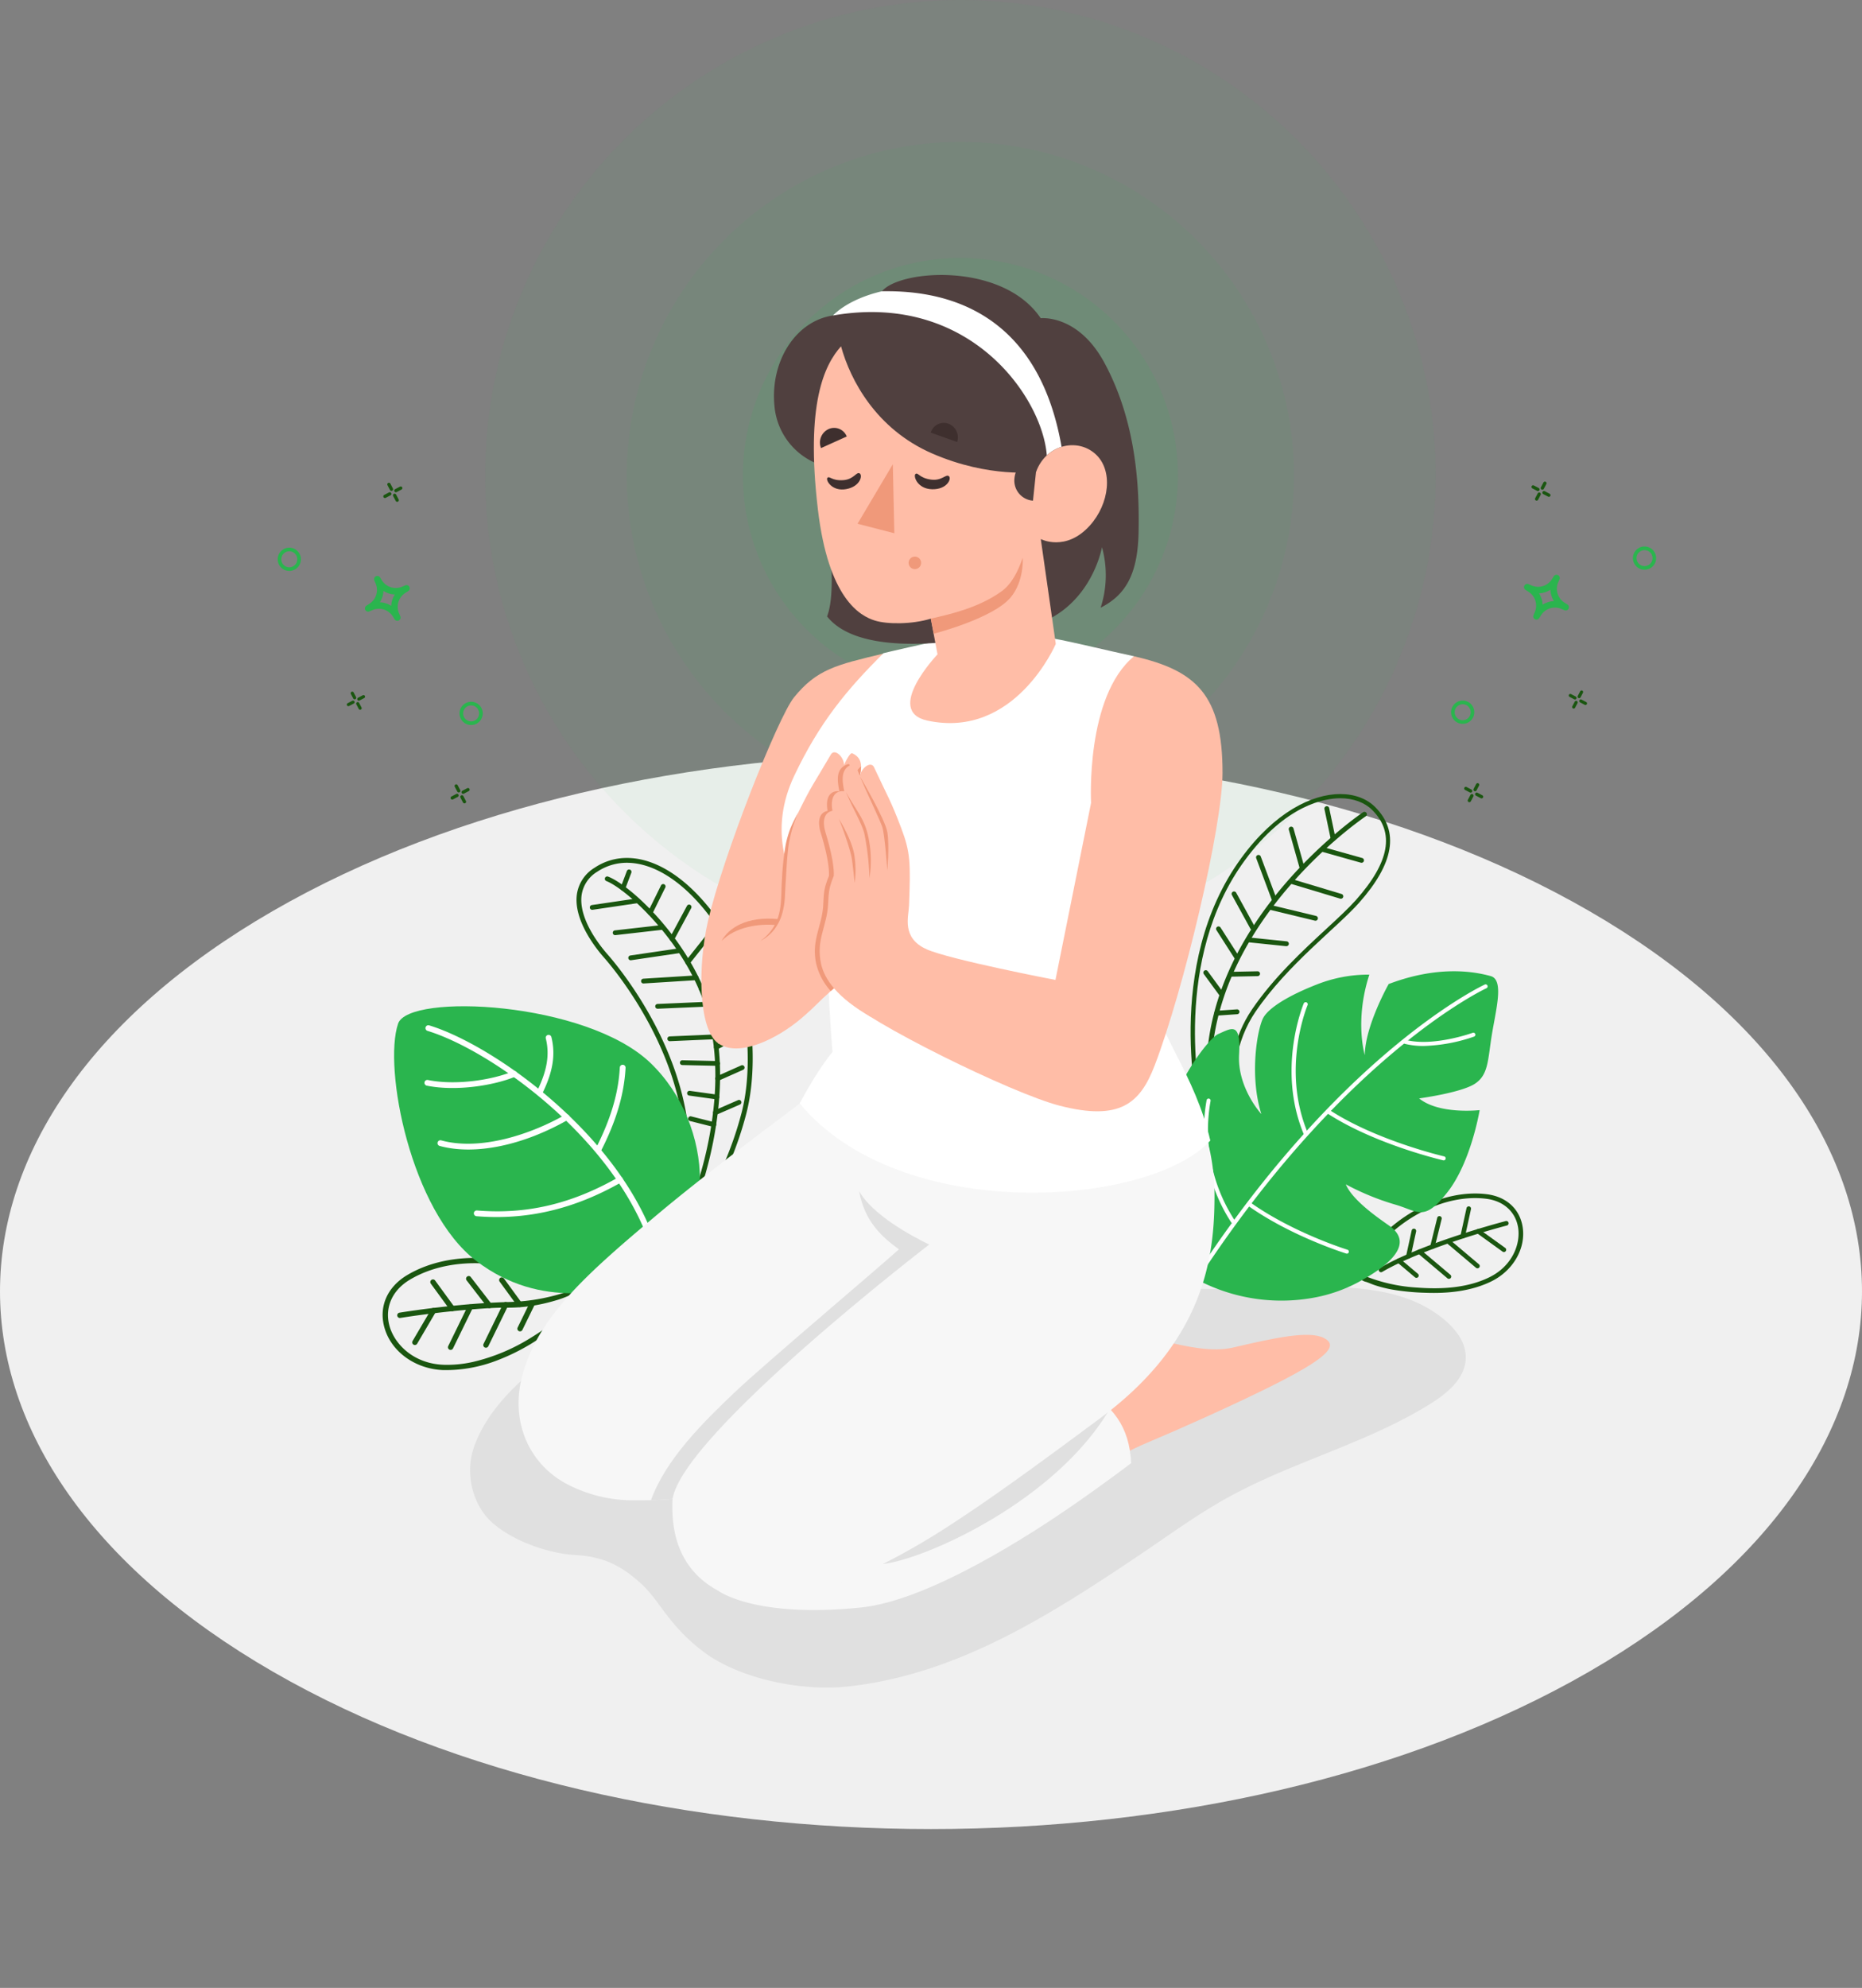 <svg id="Grupo_59" data-name="Grupo 59" xmlns="http://www.w3.org/2000/svg" xmlns:xlink="http://www.w3.org/1999/xlink" width="691.872" height="738.337" viewBox="0 0 691.872 738.337">
  <rect x="0" y="0" width="691.872" height="738.337" fill="#808080" stroke="none"/>
  <defs>
    <clipPath id="clip-path">
      <rect id="Retângulo_43" data-name="Retângulo 43" width="691.872" height="738.337" fill="none"/>
    </clipPath>
    <clipPath id="clip-path-3">
      <rect id="Retângulo_37" data-name="Retângulo 37" width="353.276" height="353.277" transform="translate(180.228)" fill="none"/>
    </clipPath>
    <clipPath id="clip-path-4">
      <rect id="Retângulo_36" data-name="Retângulo 36" width="353.276" height="353.276" transform="translate(180.228 0.001)" fill="none"/>
    </clipPath>
    <clipPath id="clip-path-5">
      <rect id="Retângulo_39" data-name="Retângulo 39" width="161.676" height="161.676" transform="translate(276.029 95.8)" fill="none"/>
    </clipPath>
    <clipPath id="clip-path-6">
      <rect id="Retângulo_38" data-name="Retângulo 38" width="161.676" height="161.676" transform="translate(276.03 95.801)" fill="none"/>
    </clipPath>
    <clipPath id="clip-path-7">
      <rect id="Retângulo_41" data-name="Retângulo 41" width="247.899" height="247.899" transform="translate(232.917 52.689)" fill="none"/>
    </clipPath>
    <clipPath id="clip-path-8">
      <rect id="Retângulo_40" data-name="Retângulo 40" width="247.898" height="247.899" transform="translate(232.917 52.689)" fill="none"/>
    </clipPath>
  </defs>
  <g id="Grupo_78" data-name="Grupo 78" clip-path="url(#clip-path)">
    <g id="Grupo_77" data-name="Grupo 77">
      <g id="Grupo_76" data-name="Grupo 76" clip-path="url(#clip-path)">
        <path id="Caminho_173" data-name="Caminho 173" d="M590.547,679.837c135.1-78,135.1-204.458,0-282.454s-354.129-78-489.224,0-135.1,204.455,0,282.454,354.128,78,489.224,0" transform="translate(0 -59)" fill="#f0f0f0"/>
        <path id="Caminho_174" data-name="Caminho 174" d="M400.719,472.815c23.884,6.794,47.74,6.238,72.26,5.566,19.128-.521,43.184-2.215,59.834,8.89,6.107,4.071,12.138,10.064,11.821,17.4-.314,7.291-6.736,12.7-12.917,16.575-23.6,14.8-51.385,21.586-75.747,35.1-11.611,6.442-22.332,14.345-33.357,21.744C389.2,600.506,355.389,621.875,315.4,626.349c-16.44,1.84-37.6-2.158-51.515-11.1a65.892,65.892,0,0,1-14.522-13.415c-3.664-4.362-6.865-9.767-11.057-13.577-7.714-7.008-14.218-10.11-24.626-10.71s-24.6-5.7-31.92-13.125c-6.059-6.144-9.2-17.328-5.455-27.478,7.159-19.389,27.19-32.507,43.335-44.039a199.764,199.764,0,0,1,57.349-28.737c29.641-9.079,61.894-10.366,91.7-1.847,10.8,3.088,21.218,7.419,32.025,10.493" fill="#e0e0e0"/>
        <g id="Grupo_63" data-name="Grupo 63" opacity="0.05">
          <g id="Grupo_62" data-name="Grupo 62">
            <g id="Grupo_61" data-name="Grupo 61" clip-path="url(#clip-path-3)">
              <g id="Grupo_60" data-name="Grupo 60">
                <g id="Grupo_59-2" data-name="Grupo 59" clip-path="url(#clip-path-4)">
                  <path id="Caminho_175" data-name="Caminho 175" d="M180.228,176.638A176.638,176.638,0,1,0,356.868,0a176.638,176.638,0,0,0-176.64,176.638" fill="#2ab54e"/>
                </g>
              </g>
            </g>
          </g>
        </g>
        <g id="Grupo_68" data-name="Grupo 68" opacity="0.1">
          <g id="Grupo_67" data-name="Grupo 67">
            <g id="Grupo_66" data-name="Grupo 66" clip-path="url(#clip-path-5)">
              <g id="Grupo_65" data-name="Grupo 65">
                <g id="Grupo_64" data-name="Grupo 64" clip-path="url(#clip-path-6)">
                  <path id="Caminho_176" data-name="Caminho 176" d="M276.03,176.638A80.838,80.838,0,1,0,356.867,95.8a80.837,80.837,0,0,0-80.837,80.837" fill="#2ab54e"/>
                </g>
              </g>
            </g>
          </g>
        </g>
        <g id="Grupo_73" data-name="Grupo 73" opacity="0.07">
          <g id="Grupo_72" data-name="Grupo 72">
            <g id="Grupo_71" data-name="Grupo 71" clip-path="url(#clip-path-7)">
              <g id="Grupo_70" data-name="Grupo 70">
                <g id="Grupo_69" data-name="Grupo 69" clip-path="url(#clip-path-8)">
                  <path id="Caminho_177" data-name="Caminho 177" d="M232.917,176.638A123.948,123.948,0,1,0,356.866,52.69,123.949,123.949,0,0,0,232.917,176.638" fill="#2ab54e"/>
                </g>
              </g>
            </g>
          </g>
        </g>
        <path id="Caminho_178" data-name="Caminho 178" d="M516.558,478.824a46.919,46.919,0,0,1-5.737-1.5c-1.072-.356-2.1-.834-3.164-1.2a4.7,4.7,0,0,1-2.36-1.275.969.969,0,0,1-.271-.647.81.81,0,0,1,.79-.67,2.408,2.408,0,0,1,1.089.281,61.743,61.743,0,0,0,19.8,4.418c8.886.667,18.457.169,26.6-3.785,8.809-4.277,11.761-12.623,10.777-18.571-.969-5.862-5.444-9.858-11.873-10.644-15.36-1.911-33.361,7.279-43.771,22.351a.851.851,0,1,1-1.4-.967c10.755-15.57,29.416-25.057,45.379-23.072,7.264.907,12.241,5.413,13.338,12.055,1.326,8.007-3.49,16.384-11.71,20.375-7.473,3.627-16.084,4.485-24.291,4.179a86.972,86.972,0,0,1-12.641-1.224l-.553-.106" fill="#1a5610"/>
        <path id="Caminho_179" data-name="Caminho 179" d="M512.982,472.5a.85.85,0,0,1-.252-1.565c16.538-9.6,46.467-17.336,46.767-17.414a.85.85,0,0,1,.423,1.647c-.3.076-30,7.753-46.337,17.235a.837.837,0,0,1-.6.1" fill="#1a5610"/>
        <path id="Caminho_180" data-name="Caminho 180" d="M558.64,465.013a.818.818,0,0,1-.322-.142L548.775,458a.843.843,0,0,1-.2-1.177l.005-.008a.858.858,0,0,1,1.183-.193l9.545,6.87a.849.849,0,0,1-.669,1.52" fill="#1a5610"/>
        <path id="Caminho_181" data-name="Caminho 181" d="M548.815,471.052a.854.854,0,0,1-.374-.181l-10.892-9.184a.85.85,0,0,1,1.095-1.3l10.893,9.186a.849.849,0,0,1-.722,1.48" fill="#1a5610"/>
        <path id="Caminho_182" data-name="Caminho 182" d="M538.212,474.966a.843.843,0,0,1-.374-.181l-10.952-9.237a.851.851,0,0,1,1.1-1.3l10.95,9.237a.85.85,0,0,1-.721,1.48" fill="#1a5610"/>
        <path id="Caminho_183" data-name="Caminho 183" d="M526.136,474.588a.848.848,0,0,1-.374-.181l-6.547-5.522a.851.851,0,1,1,1.1-1.3l6.546,5.523a.85.85,0,0,1-.722,1.48" fill="#1a5610"/>
        <path id="Caminho_184" data-name="Caminho 184" d="M543.343,459.947h-.01a.852.852,0,0,1-.648-1.011l2.233-10.215a.85.85,0,0,1,1-.649h.009a.851.851,0,0,1,.65,1.011L544.353,459.3a.852.852,0,0,1-1.006.65" fill="#1a5610"/>
        <path id="Caminho_185" data-name="Caminho 185" d="M532.1,463.85l-.031-.006a.843.843,0,0,1-.62-1.021l0-.006,2.586-10.485a.815.815,0,0,1,.959-.638c.023.005.046.01.069.017a.847.847,0,0,1,.619,1.025v0L533.1,463.222a.847.847,0,0,1-1,.628" fill="#1a5610"/>
        <path id="Caminho_186" data-name="Caminho 186" d="M523.141,467.456h-.006a.852.852,0,0,1-.653-1.011l2.055-9.433a.851.851,0,0,1,1-.651h.008a.85.85,0,0,1,.652,1.008v0l-2.054,9.433a.853.853,0,0,1-1,.651" fill="#1a5610"/>
        <path id="Caminho_187" data-name="Caminho 187" d="M498.011,296.476c4.813,0,9.017,1.539,11.833,4.336,8.482,8.417,6.514,19.366-6.017,33.467-2.708,3.049-6.522,6.573-10.936,10.65-8.739,8.075-19.614,18.125-27.674,29.977-6.813,10.023-9.468,22.309-8.993,42.007l-9.3-4.179c-1.446-6.6-11.182-56.531,15.557-93.115,15.267-20.888,29.93-23.143,35.525-23.143m0-1.558c-10.545,0-24.351,6.772-36.784,23.782-29.324,40.119-15.644,95.138-15.644,95.138l12.273,5.518c-.689-19.125,1.281-32.736,8.649-43.573,11.969-17.6,30.247-31.2,38.487-40.469q19.569-22.026,5.947-35.61c-3.063-3.039-7.573-4.787-12.929-4.787" fill="#1a5610"/>
        <path id="Caminho_188" data-name="Caminho 188" d="M449.17,398.1a.9.9,0,0,0,.9-.889c.792-55.747,56.836-93.662,57.4-94.02a.9.9,0,0,0-.964-1.525c-.574.364-57.435,38.837-58.239,95.521a.9.9,0,0,0,.884.914h.019Z" fill="#1a5610"/>
        <path id="Caminho_189" data-name="Caminho 189" d="M495.34,312.321a.835.835,0,0,0,.186-.021.9.9,0,0,0,.7-1.062v-.006l-2.331-11.094a.9.9,0,1,0-1.763.372l2.329,11.094a.9.9,0,0,0,.882.716" fill="#1a5610"/>
        <path id="Caminho_190" data-name="Caminho 190" d="M505.906,320.443a.9.9,0,0,0,.242-1.77l-14.426-4.052a.9.9,0,0,0-.487,1.735l14.429,4.056a.907.907,0,0,0,.243.033" fill="#1a5610"/>
        <path id="Caminho_191" data-name="Caminho 191" d="M483.818,323.226a.909.909,0,0,0,.244-.033.9.9,0,0,0,.627-1.108l0-.005-4.057-14.39a.9.9,0,1,0-1.737.491l4.059,14.388a.9.9,0,0,0,.866.658" fill="#1a5610"/>
        <path id="Caminho_192" data-name="Caminho 192" d="M498.219,333.8a.9.9,0,0,0,.259-1.765l-18.412-5.533a.9.9,0,0,0-.517,1.727l18.412,5.533a.907.907,0,0,0,.259.038" fill="#1a5610"/>
        <path id="Caminho_193" data-name="Caminho 193" d="M473.506,335.059a.85.85,0,0,0,.315-.058.9.9,0,0,0,.528-1.158l-5.88-15.721a.9.9,0,0,0-1.689.631l5.881,15.719a.9.9,0,0,0,.844.587" fill="#1a5610"/>
        <path id="Caminho_194" data-name="Caminho 194" d="M488.791,341.964a.9.9,0,0,0,.21-1.776l-16.763-4.048a.9.9,0,1,0-.425,1.752l16.766,4.048a.892.892,0,0,0,.213.024" fill="#1a5610"/>
        <path id="Caminho_195" data-name="Caminho 195" d="M465.395,345.38a.886.886,0,0,0,.433-.111.9.9,0,0,0,.357-1.222l0,0-6.853-12.483a.9.9,0,1,0-1.582.866l6.855,12.488a.9.9,0,0,0,.792.468" fill="#1a5610"/>
        <path id="Caminho_196" data-name="Caminho 196" d="M477.952,351.419a.9.9,0,0,0,.091-1.8L464.259,348.2a.9.9,0,1,0-.186,1.795l13.783,1.428h.1" fill="#1a5610"/>
        <path id="Caminho_197" data-name="Caminho 197" d="M459.654,356.638a.9.9,0,0,0,.757-1.388l-6.884-10.75a.9.9,0,0,0-1.519.972l6.885,10.751a.9.9,0,0,0,.761.415" fill="#1a5610"/>
        <path id="Caminho_198" data-name="Caminho 198" d="M457.359,362.749h.02l9.922-.2a.9.9,0,0,0-.018-1.8h-.02l-9.923.2a.9.9,0,0,0,.019,1.8" fill="#1a5610"/>
        <path id="Caminho_199" data-name="Caminho 199" d="M453.942,370.224a.906.906,0,0,0,.733-1.431l0,0-5.916-8.081a.9.9,0,0,0-1.454,1.067l5.916,8.081a.9.9,0,0,0,.73.368" fill="#1a5610"/>
        <path id="Caminho_200" data-name="Caminho 200" d="M452.148,377.207h.063l7.5-.517a.9.9,0,0,0,.836-.96.885.885,0,0,0-.932-.838l-.028,0-7.5.515a.9.9,0,0,0,.06,1.8" fill="#1a5610"/>
        <path id="Caminho_201" data-name="Caminho 201" d="M253.289,446.788a.9.9,0,0,0,.9-.683c10.845-45.515-24.44-87.117-28.5-91.711-2.548-2.888-10.771-13-9.581-21.93a12.16,12.16,0,0,1,5.813-8.695,19.8,19.8,0,0,1,11.824-3.306c9.45.349,19.684,6.878,28.815,18.387,12.766,16.085,18.96,51.558,13,74.423a130.642,130.642,0,0,1-6.989,19.981,36.654,36.654,0,0,1-10.185,13.373,2.946,2.946,0,0,0-.985,1.15,2.679,2.679,0,0,0,2.029-.035,6.466,6.466,0,0,0,1.744-1.121,32.853,32.853,0,0,0,8.715-12,131.889,131.889,0,0,0,7.391-20.9c6.189-23.733-.038-59.234-13.327-75.976-9.466-11.936-20.172-18.71-30.142-19.076a21.505,21.505,0,0,0-12.862,3.613,13.849,13.849,0,0,0-6.6,9.947c-1.292,9.677,7.337,20.312,10.013,23.34,4,4.525,38.736,45.483,28.1,90.121a.878.878,0,0,0,.1.669.9.9,0,0,0,.556.4.827.827,0,0,0,.172.024" fill="#1a5610"/>
        <path id="Caminho_202" data-name="Caminho 202" d="M256.874,446.645c-.044.4-.248,1.737.3,1.853.478.1,1.093-.839,1.292-1.159,1.175-1.887,1.336-3.9,2-5.927q.885-2.685,1.654-5.4a148.681,148.681,0,0,0,3.544-15.559c2.754-16.054,2.979-33.113-2.4-48.668-8.2-23.711-28.949-42.963-37.312-46.209a.835.835,0,0,0-.287-.058.889.889,0,0,0-.355,1.718c7.138,2.769,28.09,21.466,36.274,45.133q.82,2.377,1.467,4.811c4.006,15.028,3.255,31.058.29,46.2A144.8,144.8,0,0,1,259.28,439.3c-.674,2.126-2.146,4.9-2.415,7.35" fill="#1a5610"/>
        <path id="Caminho_203" data-name="Caminho 203" d="M220.021,337.919a.746.746,0,0,0,.164-.009L237,335.429a.889.889,0,0,0-.094-1.768.763.763,0,0,0-.166.009l-16.82,2.479a.864.864,0,0,0-.576.339.9.9,0,0,0-.172.67.887.887,0,0,0,.845.76" fill="#1a5610"/>
        <path id="Caminho_204" data-name="Caminho 204" d="M228.68,347.319l17.549-2a.907.907,0,0,0,.784-.983.887.887,0,0,0-.852-.788l-17.685,2.009a.836.836,0,0,0-.582.307.916.916,0,0,0-.2.678.893.893,0,0,0,.852.785Z" fill="#1a5610"/>
        <path id="Caminho_205" data-name="Caminho 205" d="M234.326,356.651a.929.929,0,0,0,.166-.009l18.091-2.664a.888.888,0,0,0-.1-1.766.932.932,0,0,0-.166.007l-18.091,2.662a.89.89,0,0,0,.1,1.771" fill="#1a5610"/>
        <path id="Caminho_206" data-name="Caminho 206" d="M258.729,364.044a.911.911,0,0,0,.83-.942.88.88,0,0,0-.851-.831l-19.66,1.231a.888.888,0,0,0,.021,1.774Z" fill="#1a5610"/>
        <path id="Caminho_207" data-name="Caminho 207" d="M262.767,373.861a.923.923,0,0,0,.851-.928.893.893,0,0,0-.854-.849l-18.451.8a.89.89,0,0,0,0,1.778Z" fill="#1a5610"/>
        <path id="Caminho_208" data-name="Caminho 208" d="M265.452,385.991a.92.92,0,0,0,.848-.926.89.89,0,0,0-.852-.85l-16.607.72a.865.865,0,0,0-.853.875c0,.018,0,.035,0,.052a.9.9,0,0,0,.853.852Z" fill="#1a5610"/>
        <path id="Caminho_209" data-name="Caminho 209" d="M266.613,395.861a.854.854,0,0,0,.188-.017.887.887,0,0,0-.136-1.759l-13.11-.289a.871.871,0,0,0-.625.24.884.884,0,0,0-.284.631.893.893,0,0,0,.856.907Z" fill="#1a5610"/>
        <path id="Caminho_210" data-name="Caminho 210" d="M266.353,408.34a.837.837,0,0,0,.2-.016.889.889,0,0,0-.044-1.754l-10.2-1.42a.9.9,0,0,0-.992.758.888.888,0,0,0,.758,1Z" fill="#1a5610"/>
        <path id="Caminho_211" data-name="Caminho 211" d="M265.213,418.564a.84.84,0,0,0,.2-.017.888.888,0,0,0,.047-1.734l-8.625-2.17a.888.888,0,1,0-.435,1.721h0l8.624,2.17a.908.908,0,0,0,.188.028" fill="#1a5610"/>
        <path id="Caminho_212" data-name="Caminho 212" d="M265.81,414.113a.839.839,0,0,0,.2-.017.728.728,0,0,0,.186-.057l8.756-3.809a.89.89,0,0,0-.329-1.705.812.812,0,0,0-.379.075l-8.756,3.81a.888.888,0,0,0,.32,1.7" fill="#1a5610"/>
        <path id="Caminho_213" data-name="Caminho 213" d="M266.639,401.45a.892.892,0,0,0,.2-.016.906.906,0,0,0,.2-.063l9.1-4.047a.889.889,0,0,0-.323-1.7.933.933,0,0,0-.4.077l-9.1,4.049a.889.889,0,0,0,.328,1.7" fill="#1a5610"/>
        <path id="Caminho_214" data-name="Caminho 214" d="M266.133,389.856a.84.84,0,0,0,.2-.017.9.9,0,0,0,.246-.085l8.379-4.4a.891.891,0,0,0-.83-1.576l-8.379,4.4a.891.891,0,0,0,.385,1.677" fill="#1a5610"/>
        <path id="Caminho_215" data-name="Caminho 215" d="M263.892,378.208a.788.788,0,0,0,.2-.016.878.878,0,0,0,.375-.167l8.261-6.346a.889.889,0,0,0-1.081-1.411l0,0-8.263,6.345a.889.889,0,0,0,.509,1.593" fill="#1a5610"/>
        <path id="Caminho_216" data-name="Caminho 216" d="M241.55,339.912a.89.89,0,0,0,.831-.5l4.829-9.778a.89.89,0,0,0-.4-1.191.868.868,0,0,0-.356-.09.907.907,0,0,0-.836.494l-4.828,9.78a.886.886,0,0,0,.4,1.188.855.855,0,0,0,.36.093" fill="#1a5610"/>
        <path id="Caminho_217" data-name="Caminho 217" d="M249.665,349.539a.845.845,0,0,0,.2-.016.88.88,0,0,0,.614-.451l6.358-11.789a.89.89,0,0,0-.363-1.2.856.856,0,0,0-.386-.107.9.9,0,0,0-.819.467l-6.352,11.784a.891.891,0,0,0,.363,1.2.869.869,0,0,0,.39.107" fill="#1a5610"/>
        <path id="Caminho_218" data-name="Caminho 218" d="M255.51,358.292a.9.9,0,0,0,.729-.336l8.211-10.329a.888.888,0,0,0-.142-1.249.856.856,0,0,0-.519-.191.9.9,0,0,0-.732.335l-8.214,10.327a.891.891,0,0,0,.145,1.249.86.86,0,0,0,.518.194" fill="#1a5610"/>
        <path id="Caminho_219" data-name="Caminho 219" d="M260.59,368.286a.891.891,0,0,0,.681-.283l8.491-9.136a.888.888,0,0,0-.04-1.255l0,0a.877.877,0,0,0-.571-.235.891.891,0,0,0-.684.281l-8.491,9.136a.889.889,0,0,0,.617,1.5" fill="#1a5610"/>
        <path id="Caminho_220" data-name="Caminho 220" d="M231.427,330.785a.889.889,0,0,0,.866-.576l2.3-6.081a.89.89,0,0,0-1.666-.626l-2.3,6.081a.891.891,0,0,0,.529,1.145.861.861,0,0,0,.271.055" fill="#1a5610"/>
        <path id="Caminho_221" data-name="Caminho 221" d="M440.116,472.554a66.968,66.968,0,0,0,49.2,9.2,56.4,56.4,0,0,0,15.119-5.391c22.293-11.975,15.374-18.583,11.686-21.179s-13.548-9.287-16.066-15.314a95.949,95.949,0,0,0,17.92,7.4c9.033,2.5,10.925,6.82,19.786-4.379s12.034-30.58,12.034-30.58-15.031,1.728-22.48-4.351c0,0,15.409-2.062,20.623-5.384s4.851-8.929,6.425-18.454,4.535-20.241-.481-21.6-18.494-4.385-37.882,2.957c0,0-8.755,15.45-8.876,26.4,0,0-3.892-12.718,1.691-29.894a52.293,52.293,0,0,0-19.616,3.7c-10.573,4.149-17.584,8.554-19.728,12.21s-5.414,21.2-.778,35.89c0,0-8.982-9.757-8.282-22.124s-2.749-9.792-7.791-7.587c-4.544,1.989-28.57,32.879-24.147,70.261a25.07,25.07,0,0,0,11.644,18.214" fill="#2ab54e"/>
        <path id="Caminho_222" data-name="Caminho 222" d="M447.586,470.847a.748.748,0,0,0,.625-.333C501.5,390.767,551.823,367.268,552.325,367.039a.749.749,0,1,0-.62-1.364c-.506.23-51.191,23.865-104.741,104a.749.749,0,0,0,.207,1.039.737.737,0,0,0,.416.128" fill="#fff"/>
        <path id="Caminho_223" data-name="Caminho 223" d="M536.43,430.975a.749.749,0,0,0,.167-1.48c-.249-.057-25.092-5.832-42.6-17.246a.75.75,0,1,0-.82,1.257c17.733,11.561,42.832,17.394,43.085,17.45a.786.786,0,0,0,.167.02" fill="#fff"/>
        <path id="Caminho_224" data-name="Caminho 224" d="M500.456,465.623a.75.75,0,0,0,.219-1.467c-.2-.06-20.064-6.214-36-17.5a.749.749,0,1,0-.889,1.2l.023.017c16.137,11.426,36.227,17.645,36.427,17.707a.723.723,0,0,0,.221.033" fill="#fff"/>
        <path id="Caminho_225" data-name="Caminho 225" d="M528.979,388.484a62.182,62.182,0,0,0,18.755-3.479.75.75,0,0,0-.516-1.408c-.143.053-14.586,5.252-24.824,2.647a.75.75,0,1,0-.369,1.453,28.424,28.424,0,0,0,6.954.787" fill="#fff"/>
        <path id="Caminho_226" data-name="Caminho 226" d="M485.216,421.718a.719.719,0,0,0,.241-.057.777.777,0,0,0,.422-1.015v0c-9.9-23.766-.1-47.13,0-47.362a.779.779,0,0,0-1.43-.616c-.1.241-10.158,24.211-.013,48.576a.779.779,0,0,0,.776.478" fill="#fff"/>
        <path id="Caminho_227" data-name="Caminho 227" d="M458.12,454.364a.75.75,0,0,0,.624-1.163,61.46,61.46,0,0,1-8.934-44.261.75.75,0,0,0-1.461-.34c0,.015-.005.03-.008.045a63.013,63.013,0,0,0,9.154,45.382.747.747,0,0,0,.625.336" fill="#fff"/>
        <path id="Caminho_228" data-name="Caminho 228" d="M205.451,493.566c1.613-1.226,3.181-2.517,4.67-3.89a39.621,39.621,0,0,0,6.935-8.807,1.851,1.851,0,0,0,.351-.91.663.663,0,0,0-.556-.7.937.937,0,0,0-.644.364A26.625,26.625,0,0,0,214,482.4c-4.422,5.991-10.5,10.663-16.838,14.514a70.883,70.883,0,0,1-21.439,8.926,43.609,43.609,0,0,1-10.888,1.058c-11.381-.416-18.441-7.911-20.185-14.7-1.717-6.693,1.166-13.045,7.638-16.9,15.442-9.244,38.911-7.916,57.062,3.234a.988.988,0,0,0,1.034-1.684c-18.751-11.519-43.061-12.853-59.115-3.247-7.3,4.375-10.482,11.506-8.532,19.089,2.347,9.14,11.4,15.794,22.026,16.183a53.059,53.059,0,0,0,19.939-3.6,77.277,77.277,0,0,0,16.416-8.636c1.473-.982,2.922-2,4.332-3.071" fill="#1a5610"/>
        <path id="Caminho_229" data-name="Caminho 229" d="M206.229,483.074c.051-.017.1-.03.151-.044a38.8,38.8,0,0,0,4.686-1.673,23.108,23.108,0,0,0,4.262-2.229c.326-.24.679-.585.594-.98a4.63,4.63,0,0,0-1.981.465c-.445.173-.894.344-1.344.508a73.626,73.626,0,0,1-23.1,4.451c-6.469.156-12.932.609-19.373,1.231q-7.679.741-15.327,1.8c-2.129.293-4.259.6-6.381.945a.989.989,0,0,0,.324,1.951l1.012-.162c3.3-.514,6.6-.967,9.916-1.382,5.581-.7,11.176-1.285,16.785-1.721,4-.309,7.984-.585,11.982-.547a58.423,58.423,0,0,0,12.052-1.188q2.9-.585,5.738-1.423" fill="#1a5610"/>
        <path id="Caminho_230" data-name="Caminho 230" d="M154.726,499.374a.965.965,0,0,0,.276-.3l6.928-11.791a.981.981,0,0,0-.339-1.346l-.011-.006a1,1,0,0,0-1.35.35L153.3,498.07a.987.987,0,0,0,1.424,1.3" fill="#1a5610"/>
        <path id="Caminho_231" data-name="Caminho 231" d="M168.013,501.184a.981.981,0,0,0,.312-.368L175.6,485.93a.987.987,0,0,0-1.773-.868l-7.279,14.885a.988.988,0,0,0,1.462,1.238" fill="#1a5610"/>
        <path id="Caminho_232" data-name="Caminho 232" d="M181.134,500.374a.994.994,0,0,0,.312-.369l7.316-14.969a.988.988,0,1,0-1.775-.867l-7.316,14.967a.988.988,0,0,0,1.462,1.238" fill="#1a5610"/>
        <path id="Caminho_233" data-name="Caminho 233" d="M193.8,494.3a.977.977,0,0,0,.312-.369l4.374-8.948a.988.988,0,0,0-1.742-.931l-.031.063-4.373,8.948a.988.988,0,0,0,1.462,1.237" fill="#1a5610"/>
        <path id="Caminho_234" data-name="Caminho 234" d="M168.622,486.8l.008-.006a.988.988,0,0,0,.218-1.38l-7.171-9.82a.993.993,0,0,0-1.375-.221l-.008.006a.987.987,0,0,0-.217,1.379h0l7.17,9.819a.991.991,0,0,0,1.375.221" fill="#1a5610"/>
        <path id="Caminho_235" data-name="Caminho 235" d="M182.414,485.673l.029-.021a.985.985,0,0,0,.177-1.384v0l-7.68-9.935a.943.943,0,0,0-1.315-.233.586.586,0,0,0-.069.054.986.986,0,0,0-.177,1.385l7.678,9.938a.982.982,0,0,0,1.355.2" fill="#1a5610"/>
        <path id="Caminho_236" data-name="Caminho 236" d="M193.644,485.3h.006a.988.988,0,0,0,.22-1.381h0l-6.616-9.072a.991.991,0,0,0-1.374-.221h-.006a.987.987,0,0,0-.22,1.38l0,0,6.614,9.072a.989.989,0,0,0,1.374.221" fill="#1a5610"/>
        <path id="Caminho_237" data-name="Caminho 237" d="M239.156,477.042c-12.923,1.713-37.591,9.941-62.1-8.66s-34.7-71.8-29.138-88.188c3.885-11.448,69.951-8.338,93.814,14.634s25.923,66.049-2.576,82.213" fill="#2ab54e"/>
        <path id="Caminho_238" data-name="Caminho 238" d="M244.97,468.077a1.076,1.076,0,0,0,.268-1.027c-11.722-43.594-61.306-78.772-85.766-86.218a1.069,1.069,0,0,0-.623,2.046c24.056,7.324,72.8,41.9,84.322,84.727a1.068,1.068,0,0,0,1.31.755h0a1.053,1.053,0,0,0,.489-.284" fill="#fff"/>
        <path id="Caminho_239" data-name="Caminho 239" d="M191.885,399.607a1.072,1.072,0,0,0-1.181-1.736c-7.534,3.17-21.206,5.383-31.7,3.252a1.071,1.071,0,1,0-.426,2.1c10.915,2.218,25.124-.082,32.953-3.372a1.086,1.086,0,0,0,.353-.239" fill="#fff"/>
        <path id="Caminho_240" data-name="Caminho 240" d="M201.227,406.4a1.082,1.082,0,0,0,.342-.4c3.9-7.937,4.923-14.359,3.312-20.829a1.07,1.07,0,1,0-2.077.517c1.479,5.944.5,11.914-3.157,19.364a1.071,1.071,0,0,0,1.58,1.348" fill="#fff"/>
        <path id="Caminho_241" data-name="Caminho 241" d="M211.331,415.7a1.071,1.071,0,0,0-1.3-1.677c-12.678,7.231-31.451,13.532-46.108,9.521a1.072,1.072,0,0,0-.566,2.068c12.982,3.552,30.828-.087,47.736-9.733a1.062,1.062,0,0,0,.235-.18" fill="#fff"/>
        <path id="Caminho_242" data-name="Caminho 242" d="M223.021,427.8a1.045,1.045,0,0,0,.315-.377c5.67-11.138,8.568-20.933,9.112-30.827a1.072,1.072,0,0,0-2.141-.114c-.523,9.583-3.345,19.106-8.875,29.97a1.07,1.07,0,0,0,1.588,1.348" fill="#fff"/>
        <path id="Caminho_243" data-name="Caminho 243" d="M231.149,438.9a1.07,1.07,0,0,0-1.3-1.678c-17.434,9.952-34.152,13.879-52.6,12.363a1.071,1.071,0,1,0-.179,2.134c18.648,1.531,36.264-2.6,53.848-12.638a1.117,1.117,0,0,0,.234-.181" fill="#fff"/>
        <path id="Caminho_244" data-name="Caminho 244" d="M148.2,230.435a1.2,1.2,0,0,1-1.582-.434l-.619-.994a6.118,6.118,0,0,0-7.64-2.4l-1.076.462a1.207,1.207,0,0,1-1.118-2.132l.995-.621a6.113,6.113,0,0,0,2.4-7.64l-.462-1.076a1.206,1.206,0,0,1,2.131-1.114l.621.992a6.114,6.114,0,0,0,7.641,2.4l1.076-.462a1.206,1.206,0,0,1,1.112,2.134l-.992.62a6.112,6.112,0,0,0-2.4,7.64l.461,1.079a1.207,1.207,0,0,1-.549,1.546Zm-5.726-10.963a8.482,8.482,0,0,1-1.325,4.222,8.482,8.482,0,0,1,4.222,1.325,8.515,8.515,0,0,1,1.325-4.222,8.5,8.5,0,0,1-4.222-1.325" fill="#2ab54e"/>
        <path id="Caminho_245" data-name="Caminho 245" d="M172.587,268.5a4.314,4.314,0,1,1,6.009-1.058,4.315,4.315,0,0,1-6.009,1.058m.771-1.1a2.968,2.968,0,1,0-.727-4.135,2.968,2.968,0,0,0,.727,4.135" fill="#2ab54e"/>
        <path id="Caminho_246" data-name="Caminho 246" d="M105.019,211.258a4.313,4.313,0,1,1,6.01-1.057,4.312,4.312,0,0,1-6.01,1.057m.773-1.1a2.968,2.968,0,1,0-.729-4.135,2.968,2.968,0,0,0,.729,4.135" fill="#2ab54e"/>
        <path id="Caminho_247" data-name="Caminho 247" d="M132.05,259.678a.579.579,0,0,0,.245-.783v0l-.9-1.717a.581.581,0,0,0-1.028.539l.9,1.719a.582.582,0,0,0,.784.244" fill="#1a5610"/>
        <path id="Caminho_248" data-name="Caminho 248" d="M133.617,260.167l1.718-.9a.581.581,0,0,0-.539-1.03l-1.719.9a.581.581,0,1,0,.516,1.041l.025-.013" fill="#1a5610"/>
        <path id="Caminho_249" data-name="Caminho 249" d="M134.081,263.551a.58.58,0,0,0,.245-.783h0l-.9-1.719a.581.581,0,0,0-1.029.538l.9,1.72a.581.581,0,0,0,.784.245" fill="#1a5610"/>
        <path id="Caminho_250" data-name="Caminho 250" d="M129.744,262.2l1.718-.9a.582.582,0,0,0-.539-1.031l-1.717.9a.58.58,0,1,0,.491,1.052l.048-.025" fill="#1a5610"/>
        <path id="Caminho_251" data-name="Caminho 251" d="M145.742,182.256a.609.609,0,0,0,.257-.82v0l-.944-1.8a.608.608,0,1,0-1.077.565l.943,1.8a.609.609,0,0,0,.822.257" fill="#1a5610"/>
        <path id="Caminho_252" data-name="Caminho 252" d="M147.381,182.767l1.8-.943a.608.608,0,0,0-.565-1.077l-1.8.943a.608.608,0,1,0,.565,1.077" fill="#1a5610"/>
        <path id="Caminho_253" data-name="Caminho 253" d="M147.867,186.311a.609.609,0,0,0,.256-.822l-.944-1.8a.609.609,0,1,0-1.082.559l0,.006.944,1.8a.611.611,0,0,0,.823.257" fill="#1a5610"/>
        <path id="Caminho_254" data-name="Caminho 254" d="M143.326,184.9l1.8-.943a.609.609,0,0,0-.567-1.077l-1.8.943a.608.608,0,1,0,.566,1.077" fill="#1a5610"/>
        <path id="Caminho_255" data-name="Caminho 255" d="M170.742,294.256a.609.609,0,0,0,.257-.82v0l-.944-1.8a.608.608,0,1,0-1.077.565l.943,1.8a.609.609,0,0,0,.822.257" fill="#1a5610"/>
        <path id="Caminho_256" data-name="Caminho 256" d="M172.381,294.767l1.8-.943a.608.608,0,1,0-.565-1.077l-1.8.943a.608.608,0,0,0,.565,1.077" fill="#1a5610"/>
        <path id="Caminho_257" data-name="Caminho 257" d="M172.867,298.311a.609.609,0,0,0,.256-.822l-.944-1.8a.609.609,0,1,0-1.082.559l0,.006.944,1.8a.611.611,0,0,0,.823.257" fill="#1a5610"/>
        <path id="Caminho_258" data-name="Caminho 258" d="M168.326,296.9l1.8-.943a.609.609,0,0,0-.567-1.077l-1.8.943a.608.608,0,1,0,.566,1.077" fill="#1a5610"/>
        <path id="Caminho_259" data-name="Caminho 259" d="M570.365,230a1.206,1.206,0,0,1-.549-1.546l.461-1.079a6.113,6.113,0,0,0-2.4-7.64l-.991-.62A1.206,1.206,0,0,1,568,216.979l1.077.462a6.114,6.114,0,0,0,7.641-2.4l.62-.992a1.206,1.206,0,0,1,2.132,1.114L579,216.239a6.115,6.115,0,0,0,2.4,7.64l.995.621a1.207,1.207,0,0,1-1.118,2.132l-1.077-.462a6.117,6.117,0,0,0-7.639,2.4l-.619.994a1.2,1.2,0,0,1-1.582.434Zm5.724-10.963a8.5,8.5,0,0,1-4.223,1.325,8.507,8.507,0,0,1,1.326,4.222,8.481,8.481,0,0,1,4.221-1.325,8.481,8.481,0,0,1-1.324-4.222" fill="#2ab54e"/>
        <path id="Caminho_260" data-name="Caminho 260" d="M545.972,268.059a4.314,4.314,0,1,1,1.058-6.009,4.318,4.318,0,0,1-1.058,6.009m-.771-1.1a2.967,2.967,0,1,0-4.134-.728,2.975,2.975,0,0,0,4.134.728" fill="#2ab54e"/>
        <path id="Caminho_261" data-name="Caminho 261" d="M613.54,210.822a4.313,4.313,0,1,1,1.055-6.008,4.319,4.319,0,0,1-1.055,6.008m-.772-1.1a2.968,2.968,0,1,0-4.134-.729,2.968,2.968,0,0,0,4.134.729" fill="#2ab54e"/>
        <path id="Caminho_262" data-name="Caminho 262" d="M586.51,259.241a.581.581,0,0,0,.783-.244l.9-1.718a.581.581,0,0,0-1.029-.539l-.9,1.717h0a.579.579,0,0,0,.245.783" fill="#1a5610"/>
        <path id="Caminho_263" data-name="Caminho 263" d="M584.942,259.728l.024.013a.581.581,0,1,0,.517-1.041l-1.719-.9a.581.581,0,1,0-.539,1.03l1.718.9" fill="#1a5610"/>
        <path id="Caminho_264" data-name="Caminho 264" d="M584.479,263.114a.582.582,0,0,0,.784-.246l.9-1.719a.58.58,0,0,0-1.028-.538l-.9,1.718v0a.58.58,0,0,0,.245.783" fill="#1a5610"/>
        <path id="Caminho_265" data-name="Caminho 265" d="M588.815,261.757a.442.442,0,0,0,.048.025.581.581,0,1,0,.491-1.053l-1.717-.9a.582.582,0,0,0-.539,1.031l1.718.9" fill="#1a5610"/>
        <path id="Caminho_266" data-name="Caminho 266" d="M572.818,181.819a.609.609,0,0,0,.822-.257l.942-1.8a.608.608,0,1,0-1.077-.565l-.943,1.8v0a.608.608,0,0,0,.258.82" fill="#1a5610"/>
        <path id="Caminho_267" data-name="Caminho 267" d="M571.179,182.33a.608.608,0,0,0,.564-1.077l-1.8-.943a.608.608,0,1,0-.565,1.077l1.8.943" fill="#1a5610"/>
        <path id="Caminho_268" data-name="Caminho 268" d="M570.694,185.874a.61.61,0,0,0,.822-.257l.943-1.8,0-.006a.609.609,0,1,0-1.082-.559l-.944,1.8a.609.609,0,0,0,.257.822" fill="#1a5610"/>
        <path id="Caminho_269" data-name="Caminho 269" d="M575.234,184.459a.608.608,0,0,0,.566-1.077l-1.8-.943a.608.608,0,1,0-.566,1.077l1.8.943" fill="#1a5610"/>
        <path id="Caminho_270" data-name="Caminho 270" d="M547.818,293.819a.609.609,0,0,0,.822-.257l.942-1.8a.608.608,0,1,0-1.077-.565l-.943,1.8v0a.608.608,0,0,0,.258.82" fill="#1a5610"/>
        <path id="Caminho_271" data-name="Caminho 271" d="M546.179,294.33a.608.608,0,0,0,.564-1.077l-1.8-.943a.608.608,0,1,0-.565,1.077l1.8.943" fill="#1a5610"/>
        <path id="Caminho_272" data-name="Caminho 272" d="M545.694,297.874a.61.61,0,0,0,.822-.257l.943-1.8,0-.006a.609.609,0,1,0-1.082-.559l-.944,1.8a.609.609,0,0,0,.257.822" fill="#1a5610"/>
        <path id="Caminho_273" data-name="Caminho 273" d="M550.234,296.459a.608.608,0,0,0,.566-1.077l-1.8-.943a.608.608,0,1,0-.566,1.077l1.8.943" fill="#1a5610"/>
        <path id="Caminho_274" data-name="Caminho 274" d="M338.112,541.217s55.773-21.645,62.657-27.578c5.744-4.952,2.294-16.818,10.27-18.84,9.182-2.329,32.054,9.214,47.1,5.7s28.2-6.418,33.771-3.561,1.845,7.427-22.2,19.208c-13.825,6.772-31.426,14.644-42.7,19.37-14.663,6.147-21.628,12.224-22.825,13.067-14.708,10.926-17.407,13.255-34.8,24.312C334.6,595,314.139,600.828,286.471,595.263Z" fill="#ffbda7"/>
        <path id="Caminho_275" data-name="Caminho 275" d="M401.409,514.94c12.269,7.065,18.2,14.871,18.913,28.461,0,0-8.289,6.414-21.382,15.482-15.692,10.87-53.683,35.578-79.043,38.164-39.332,4.011-52.8-6.1-52.8-6.1Z" fill="#f7f7f7"/>
        <path id="Caminho_276" data-name="Caminho 276" d="M412.791,522.569c-20.132,34.953-69.342,56.7-84.778,58.317,5.467-4.618,13.481-20.293,21.079-37.3l52.316-30.043a46.106,46.106,0,0,1,11.384,9.026" fill="#e0e0e0"/>
        <path id="Caminho_277" data-name="Caminho 277" d="M194.216,510.358c6.075-21.677,23.957-37.413,50.88-59.975,22.831-19.131,65.056-50.111,65.056-50.111l.016.017-.008-.016,120.272-23.954c4.878,21.952,20.892,37.442,20.847,67.961-.033,22.2-3.49,53.521-42.329,82.351-23.563,17.492-42.356,31.224-59.239,41.948-17.834,11.329-58.14,33.636-80.438,23.444-17.054-7.8-19.987-22.772-19.378-35.284h-.028c-2.721.257-5.443.4-7.965.429-2.949.086-5.643.057-7.763.057a53.327,53.327,0,0,1-23.056-5.8c-14.611-7.5-21.736-23.689-16.866-41.067" fill="#f7f7f7"/>
        <path id="Caminho_278" data-name="Caminho 278" d="M241.9,557.172c2.522-.027,5.271-.175,7.993-.432,3.922-24.272,95.367-94.493,95.367-94.493-6.356-3.088-21.09-10.976-26.028-19.844,2.017,11.285,8.5,17.039,14.784,21.621-9.654,8.651-50.246,42.861-61.072,53.147-11.374,10.827-25.542,24.7-31.044,40" fill="#e0e0e0"/>
        <path id="Caminho_279" data-name="Caminho 279" d="M328.292,242.746c-17.5,4.17-24.81,5.815-33.289,16.306-5.924,7.327-26.357,58.738-31.973,83.223-3.79,16.522-3.541,39.959,3.782,45.188,7.792,5.566,22.25-1.875,30.8-9.116,6.212-5.265,9.009-8.752,12.242-11.461Z" fill="#ffbda7"/>
        <path id="Caminho_280" data-name="Caminho 280" d="M288.343,343.579c-6.175-.58-15.106.61-20.219,5.917,2.557-4.84,9.348-9.231,20.94-8.137Z" fill="#f0997a"/>
        <path id="Caminho_281" data-name="Caminho 281" d="M295.027,288.332c9.432-20.009,19.788-32.371,33.266-45.739,0,0,17.3-4.208,29.014-6.115s18.162-1.265,30.4.079c6.139.677,24.147,5.178,33.661,7.189-.883,27.986-6.163,42.286,11.761,64.231.456,17.423-2.892,52.413-3.313,64.49-.345,9.89,14.365,26.878,19.9,51.161C427.286,448.184,334.6,455.1,297.133,409.8c2.7-5.009,7.435-13.3,12.182-19.075-1.691-21.663-2.153-42.494-3.058-47.946-16.038-15.861-20.1-35.623-11.228-54.449" fill="#fff"/>
        <path id="Caminho_282" data-name="Caminho 282" d="M386.7,118.187s13.832-1.572,23.621,16.472c12.151,22.4,13.048,47.064,12.75,62.884-.3,15.6-4.676,23.386-14.108,28.168a38.97,38.97,0,0,0,.5-22.481s-3.99,23.258-26.785,29.447-62.786,12.153-75.363-3.739c5.273-13.3-3.142-56.511-3.142-56.511A25.422,25.422,0,0,1,287.791,151c-1.733-16.737,7.842-31.816,21.772-33.83,0,.56,18.164-9,18.164-9,6.612-8.056,44.832-10.939,58.972,10.018" fill="#50403f"/>
        <path id="Caminho_283" data-name="Caminho 283" d="M388.963,169.148c-1.553-21.192-28.324-60.807-79.4-51.98,0,0,4.988-5.9,18.166-9,17.826-.259,57.22,3.221,66.72,57.8a14.229,14.229,0,0,0-5.484,3.175" fill="#fff"/>
        <path id="Caminho_284" data-name="Caminho 284" d="M312.507,128.617c-6.141,6.885-13.239,21.2-8.613,60.492,3.919,33.3,15.686,39.663,21.187,41.374,4.569,1.423,13.746,1.453,20.779-.7l2.5,13.246s-20.069,21.1-3.743,24.616c32.551,7.012,47.682-28.482,47.682-28.482l-5.57-38.946s9.256,4.854,18.17-4.958c7.361-8.1,8.9-20.724,1.986-26.763s-18.349-3.134-21.9,6.75c0,0-17.265,2.478-38.665-6.843-20.782-9.053-30.376-27.24-33.817-39.787" fill="#ffbda7"/>
        <path id="Caminho_285" data-name="Caminho 285" d="M337.616,209.055a2.323,2.323,0,1,0,2.322-2.323,2.323,2.323,0,0,0-2.322,2.323" fill="#f0997a"/>
        <path id="Caminho_286" data-name="Caminho 286" d="M345.86,229.782c6.951-1.629,17.459-3.865,26.172-10.069,3.878-2.762,6.158-7.341,7.986-12.526,0,0,.615,8.651-4.521,14.743-6.626,7.853-28.542,13.435-28.542,13.435Z" fill="#f0997a"/>
        <path id="Caminho_287" data-name="Caminho 287" d="M385.5,170.106l-1.669,15.852a7.483,7.483,0,0,1-6.915-8.011c.011-.14.024-.279.043-.419a8.234,8.234,0,0,1,8.54-7.422" fill="#50403f"/>
        <path id="Caminho_288" data-name="Caminho 288" d="M340.217,176.016c-.983.62.538,5.589,6.159,5.7,5.495.112,7.318-3.929,6.216-4.854s-2.579,1.807-6.616,1.274c-4.411-.584-4.774-2.741-5.758-2.123" fill="#3e2f2e"/>
        <path id="Caminho_289" data-name="Caminho 289" d="M307.466,177.448c-.814.783,1.615,5.213,6.985,4.212,5.25-.979,6.187-5.183,4.957-5.846s-2.1,2.229-6.045,2.519c-4.314.314-5.083-1.667-5.9-.883" fill="#3e2f2e"/>
        <path id="Caminho_290" data-name="Caminho 290" d="M345.847,160.676l9.8,3.481a5.455,5.455,0,0,0-3.269-6.809,5.077,5.077,0,0,0-6.464,3.12c-.023.069-.046.138-.067.208" fill="#3e2f2e"/>
        <path id="Caminho_291" data-name="Caminho 291" d="M305.077,166.426l9.553-4.311a5.032,5.032,0,0,0-6.52-2.847c-.084.033-.167.068-.249.107a5.5,5.5,0,0,0-2.784,7.05" fill="#3e2f2e"/>
        <path id="Caminho_292" data-name="Caminho 292" d="M331.75,172.426l.56,25.63-13.672-3.523Z" fill="#f0997a"/>
        <path id="Caminho_293" data-name="Caminho 293" d="M305.985,370.523c2.1-1.833,3-2.73,5.428-4.919,4.083-3.679,8.517-6.2,9.856-11.883,1.907-8.08-.494-13.059-.208-20.98.17-4.76.346-5.989-1.121-10.941,0,0-.157-4.41,4.451-15.6,1.7-4.113,1.383-7.512-1.758-8.431,1.56-5.7-.954-7.753-3.7-7.62,1.315-4.438,2.072-8.479-2.3-10.384-.451-.2-1.589,1.161-2.995,4.34-.073-2.984-3.382-6.132-4.837-3.989-6.432,11.027-7.222,11.515-12.173,21.645-4.231,8.655-4.69,12.433-5.544,28.4-.23,4.291.267,14.064-8.578,19.333" fill="#ffbda7"/>
        <path id="Caminho_294" data-name="Caminho 294" d="M296.625,301.76a49.028,49.028,0,0,0-2.877,5.783,36.971,36.971,0,0,0-1.814,6.247,98.842,98.842,0,0,0-1.374,12.854c-.327,4.291-.055,8.618-1.066,12.671a17.142,17.142,0,0,1-6.987,10.182,15.911,15.911,0,0,0,5.037-4.06,17.93,17.93,0,0,0,3.019-5.826,28.623,28.623,0,0,0,1.084-6.465c.1-2.167.208-4.268.351-6.419.244-4.274.456-8.55,1.024-12.75a48.114,48.114,0,0,1,3.606-12.218" fill="#f0997a"/>
        <path id="Caminho_295" data-name="Caminho 295" d="M305.888,336.144c.263-4.758.2-6,2.115-10.792,0,0,.56-4.378-3.009-15.942-1.312-4.249-.694-7.607,2.519-8.237-1.033-5.82,1.659-7.634,4.378-7.252-.9-4.539-1.29-8.631,3.241-10.13.467-.154,1.476,1.3,2.585,4.6a5.735,5.735,0,0,1,2.238-3.717,19.214,19.214,0,0,1-1.02,5.477c2.743-.133,5.257,1.919,3.7,7.62,3.142.92,3.452,4.32,1.758,8.433-4.608,11.188-4.451,15.6-4.451,15.6,1.467,4.951,1.293,6.181,1.121,10.942-.283,7.92,2.115,12.9.208,20.98-1.339,5.68-4.933,9.429-9.789,12l-2.793,2.37a23.154,23.154,0,0,1-5.4-10.114c-1.922-8.863,2.167-13.921,2.605-21.834" fill="#f0997a"/>
        <path id="Caminho_296" data-name="Caminho 296" d="M421.363,243.747c23.23,5.306,32.9,14.423,32.9,43.31,0,19.735-14.4,80.442-25.206,108.64-5.419,14.136-12.9,20.713-35.211,15-18.1-4.629-72.256-31.488-79.464-39.763s21.241-22.3,29.775-18.423,48.025,11.453,48.025,11.453L405.415,298.2s-2.152-39.47,15.948-54.448" fill="#ffbda7"/>
        <path id="Caminho_297" data-name="Caminho 297" d="M323.585,377.645c-12.519-7.031-17.271-13.994-18.508-19.7-1.921-8.864,2.169-13.921,2.607-21.834.263-4.757.2-6,2.115-10.793,0,0,.559-4.38-3.009-15.943-1.312-4.247-.694-7.605,2.519-8.233-1.034-5.82,1.659-7.635,4.378-7.252-.9-4.539-1.29-8.632,3.241-10.132.465-.154,1.476,1.3,2.585,4.6.346-2.964,3.929-5.8,5.183-3.53,5.4,11.568,6.143,12.128,10.149,22.667,3.424,9,3.536,12.81,2.929,28.791-.164,4.295-2.839,11.952,6.382,16.231" fill="#ffbda7"/>
        <path id="Caminho_298" data-name="Caminho 298" d="M311.671,304.1c1.687,3.9,4.429,12.024,4.851,14.871s1.055,8.964,1.055,8.964a36.608,36.608,0,0,0,0-9.493c-.635-6.116-5.906-14.343-5.906-14.343" fill="#f0997a"/>
        <path id="Caminho_299" data-name="Caminho 299" d="M314.379,294.243c1.915,4.891,5.939,11.754,6.783,15.341a96.686,96.686,0,0,1,1.9,16.557,41.142,41.142,0,0,0-.844-17.085c-1.557-5.594-4.359-8.51-7.837-14.813" fill="#f0997a"/>
        <path id="Caminho_300" data-name="Caminho 300" d="M319.514,288.355c2.823,6.645,7.343,15.954,8.293,18.7s1.9,16.241,1.9,16.241.844-9.28,0-14.237-10.192-20.7-10.192-20.7" fill="#f0997a"/>
      </g>
    </g>
  </g>
</svg>
